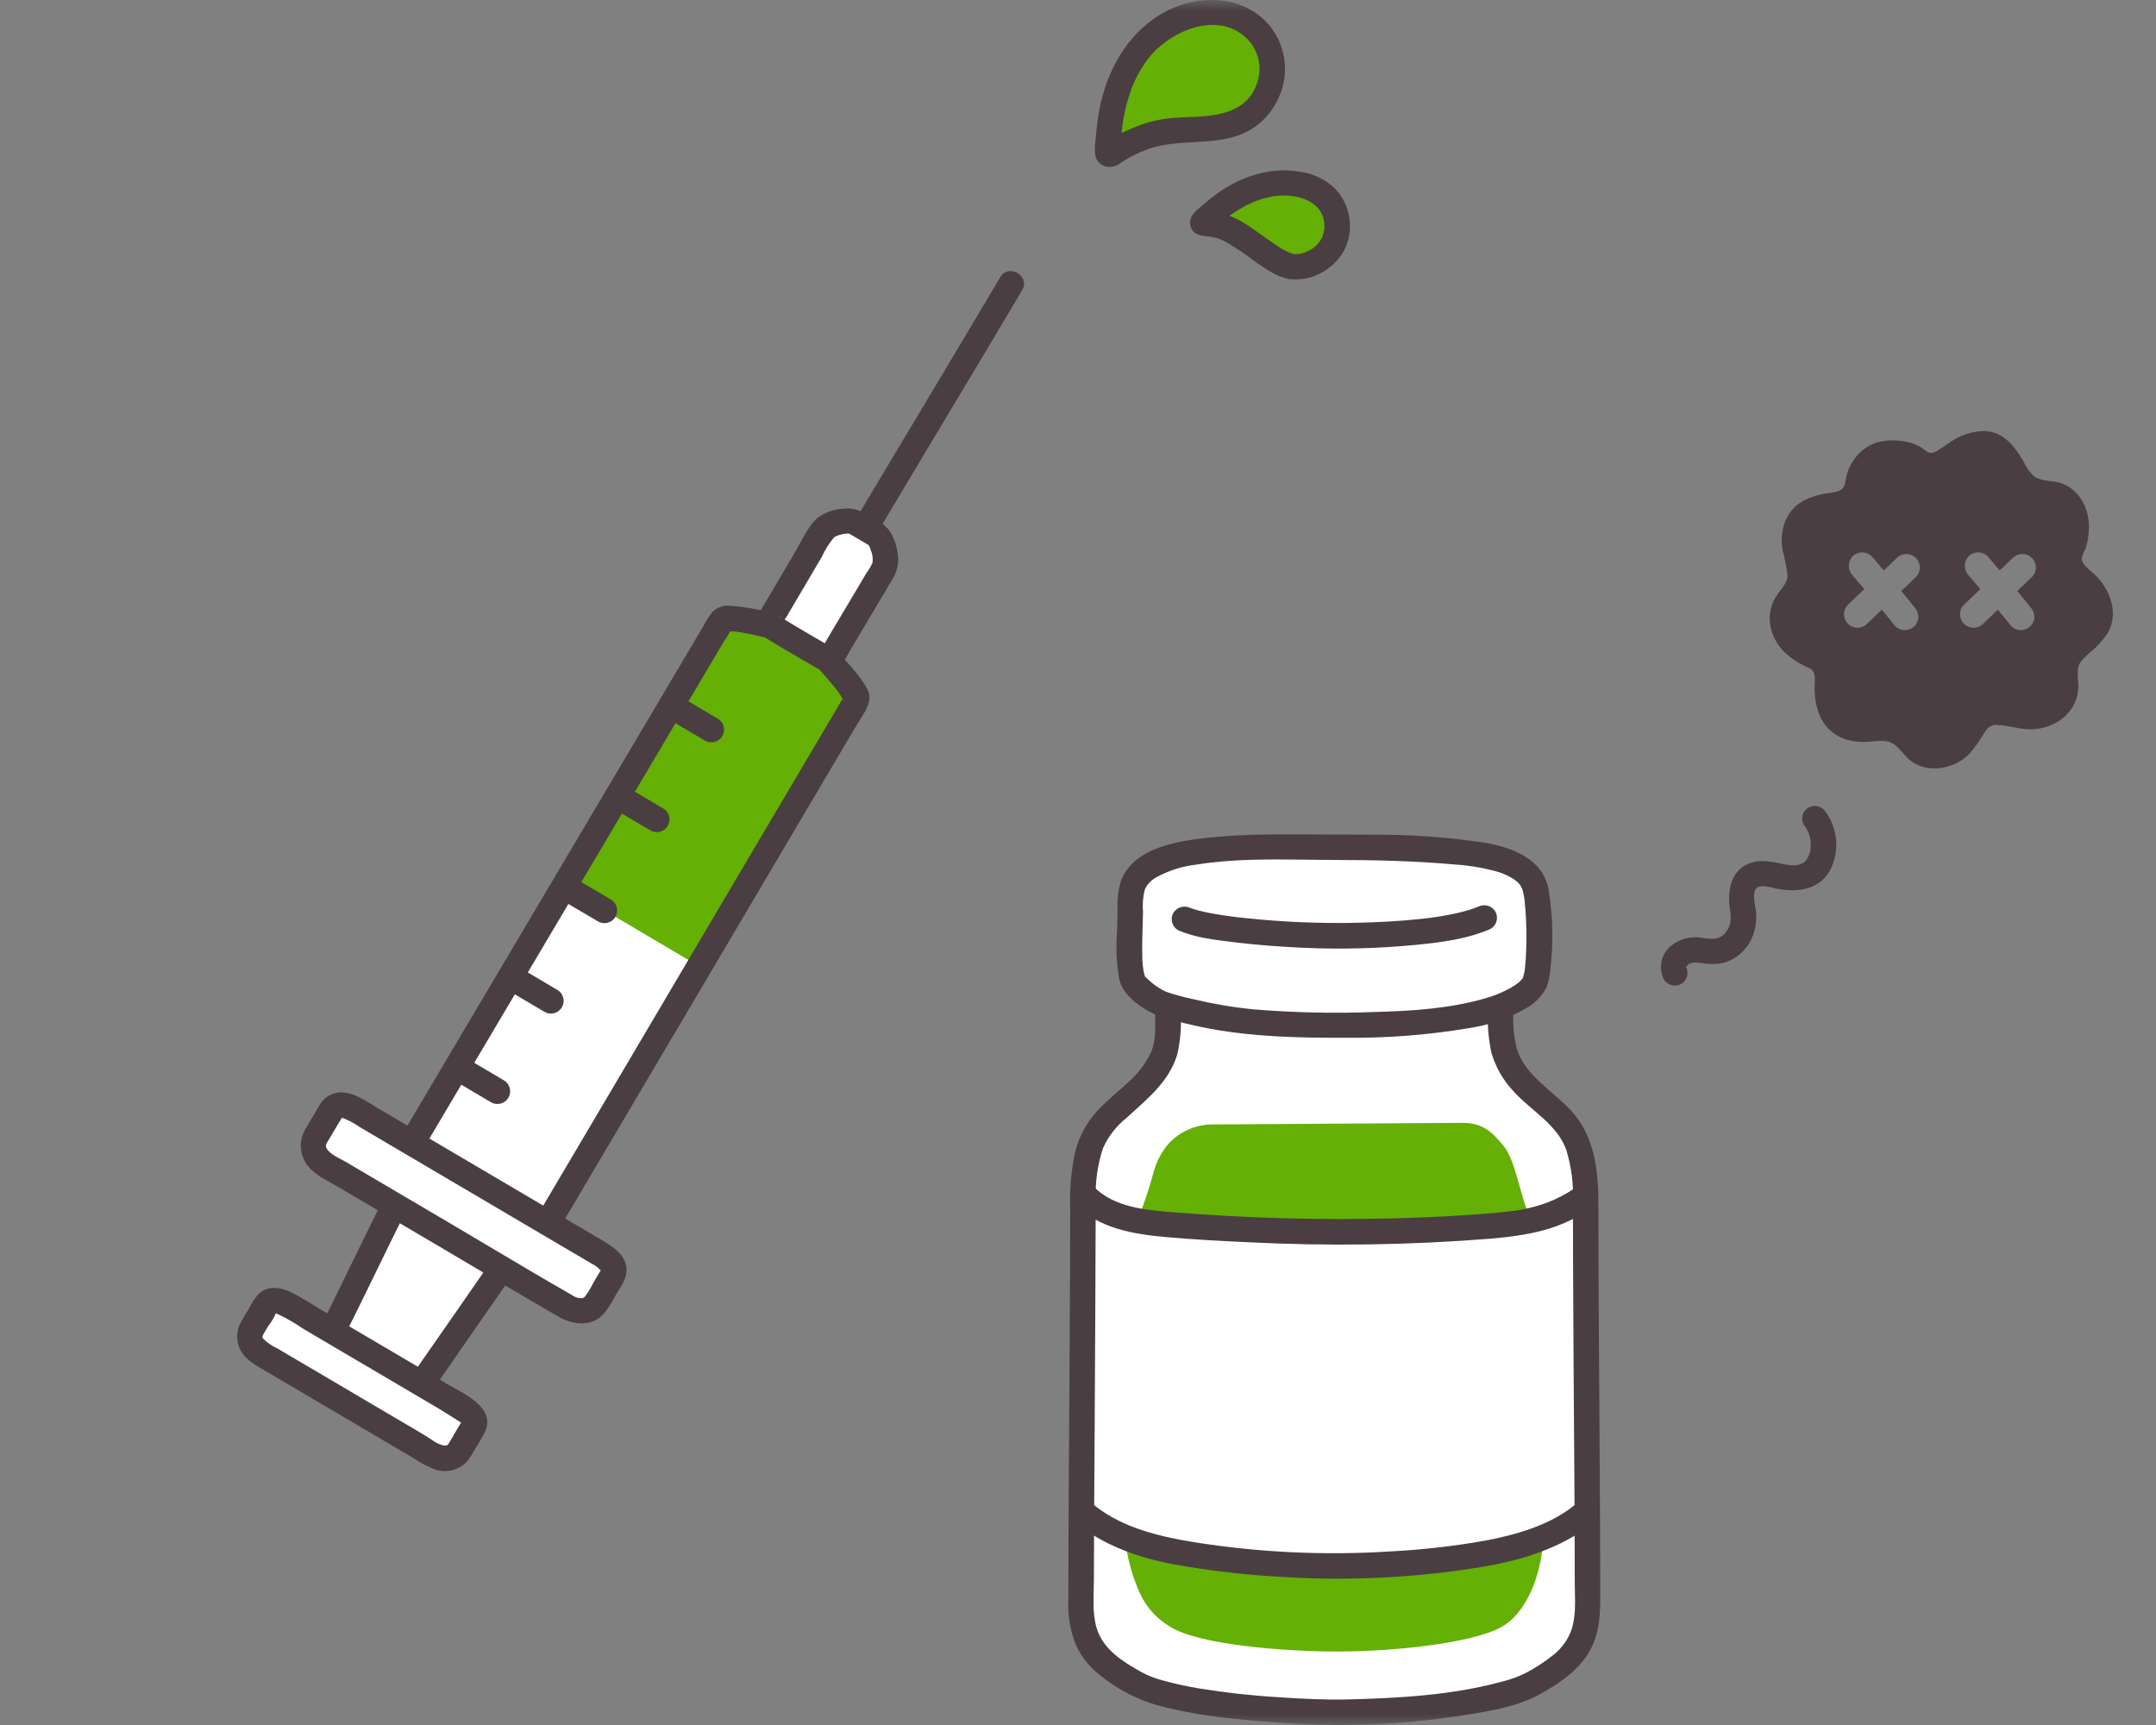 <svg width="100" height="80" viewBox="0 0 100 80" fill="none" xmlns="http://www.w3.org/2000/svg">
<rect x="0" y="0" width="100" height="80" fill="#808080" stroke="none"/>
<mask id="mask0_1592_28675" style="mask-type:alpha" maskUnits="userSpaceOnUse" x="0" y="0" width="100" height="80">
<rect width="100" height="80" fill="#D9D9D9"/>
</mask>
<g mask="url(#mask0_1592_28675)">
<path d="M53.923 78.543C53.456 78.429 53.006 78.255 52.585 78.025C51.364 77.294 50.145 76.575 50.145 74.547C50.145 68.001 50.23 62.318 50.23 55.586C50.195 54.664 50.346 53.744 50.673 52.882C51.176 51.702 52.596 50.949 53.379 49.934C54.162 48.918 54.173 48.368 54.173 47.055L54.165 46.635C56.779 47.393 58.915 47.54 61.545 47.54C63.054 47.57 64.563 47.516 66.066 47.378C67.169 47.245 68.484 47.111 69.603 46.684C69.603 46.793 69.605 46.861 69.605 46.861C69.605 48.175 69.616 48.918 70.399 49.932C71.181 50.947 72.601 51.701 73.105 52.881C73.432 53.743 73.583 54.663 73.548 55.585C73.548 62.317 73.633 68 73.633 74.546C73.633 76.575 72.414 77.293 71.193 78.024C69.526 79.022 64.669 79.383 62.012 79.413C59.866 79.39 56.162 79.152 53.923 78.543Z" fill="white"/>
<path d="M61.861 39.293C60.329 39.293 58.598 39.223 57.07 39.347C55.789 39.452 53.531 39.586 52.699 40.759C52.429 41.139 52.428 41.636 52.428 42.102C52.428 43.057 52.243 45.192 52.654 45.665C53.022 46.05 53.463 46.359 53.951 46.574C56.663 47.385 58.843 47.54 61.543 47.54C63.052 47.57 64.561 47.516 66.064 47.378C67.572 47.196 69.474 47.013 70.73 46.083C70.919 45.955 71.075 45.782 71.182 45.581C71.469 44.98 71.46 41.642 71.127 40.94C70.511 39.64 67.994 39.553 66.778 39.444C65.144 39.297 63.501 39.293 61.861 39.293Z" fill="white"/>
<path d="M51.412 70.928C51.046 70.739 50.7 70.515 50.378 70.258L50.156 70.079C50.18 65.29 50.23 60.746 50.23 55.586C50.23 55.512 50.23 55.438 50.231 55.365C51.149 56.404 52.636 56.634 53.94 56.769C54.438 56.82 58.439 57.13 62.187 57.13C65.818 57.13 69.602 56.874 70.634 56.685C71.691 56.52 72.691 56.1 73.546 55.46C73.546 55.502 73.546 55.544 73.546 55.586C73.546 60.745 73.595 65.29 73.62 70.079L73.398 70.258C72.469 71.011 71.216 71.458 70.145 71.765C68.324 72.287 64.562 72.621 61.889 72.629C59.213 72.621 55.426 72.248 53.629 71.765C52.862 71.567 52.119 71.286 51.412 70.928Z" fill="white"/>
<path d="M29.552 35.385C31.024 32.901 32.364 30.638 33.368 28.942C33.433 28.831 33.517 28.698 33.646 28.688C34.366 28.631 35.989 29.075 37.362 29.445C38.325 30.541 39.215 31.449 39.727 32.274C39.793 32.381 39.702 32.523 39.637 32.632C36.062 38.675 28.235 51.942 25.408 56.721C26.339 57.268 27.229 57.792 27.815 58.137C28.416 58.491 28.593 58.844 28.389 59.187L27.672 60.397C27.48 60.722 26.97 61.006 26.264 60.59L23.265 58.825L23.167 58.968C22.708 59.633 20.02 63.5 19.705 63.955L19.556 64.172L21.426 65.273C21.96 65.588 22.115 65.9 21.936 66.205L21.3 67.279C21.13 67.568 20.677 67.82 20.05 67.451L16.142 65.15L16.093 65.122L12.137 62.793C11.511 62.424 11.513 61.906 11.684 61.618L12.319 60.544C12.499 60.239 12.849 60.224 13.384 60.539L15.425 61.74L15.54 61.511C15.788 61.015 17.875 56.744 18.236 56.022C18.236 56.022 18.259 55.977 18.298 55.899L15.15 54.046C14.444 53.631 14.448 53.048 14.64 52.722L15.355 51.512C15.558 51.169 15.953 51.153 16.555 51.507L19.12 53.017L19.243 52.779C21.09 49.656 24.812 43.38 28.195 37.673C28.656 36.897 29.11 36.131 29.552 35.385Z" fill="white"/>
<path d="M38.289 24.474C38.208 24.542 38.14 24.624 38.086 24.715C37.611 25.518 36.394 27.588 35.919 28.392C35.856 28.499 35.778 28.645 35.714 28.753C35.63 28.894 35.672 28.996 35.827 29.087C36.07 29.23 36.647 29.58 36.865 29.709L37.184 29.896C37.402 30.025 37.989 30.36 38.231 30.503C38.386 30.593 38.495 30.581 38.578 30.441C39.29 29.237 40.194 27.725 40.97 26.413C41.075 26.227 41.106 26.009 41.057 25.801C41.022 25.605 40.914 24.964 40.591 24.774L39.654 24.222C39.385 24.064 38.784 24.242 38.591 24.305C38.48 24.341 38.378 24.399 38.289 24.474Z" fill="white"/>
<path d="M52.604 73.226C52.385 72.597 52.241 71.943 52.174 71.28C52.649 71.472 53.135 71.634 53.63 71.765C55.428 72.248 59.215 72.621 61.891 72.629C64.564 72.621 68.326 72.286 70.147 71.765C70.633 71.628 71.113 71.467 71.583 71.281C71.514 73.059 70.787 74.808 69.658 75.445C68.258 76.233 64.502 76.593 62.068 76.593C59.634 76.593 55.638 76.295 54.275 75.445C53.313 74.845 52.94 74.175 52.604 73.226Z" fill="#65B005"/>
<path d="M53.499 54.391C53.629 53.874 53.882 53.397 54.238 52.999C54.51 52.718 54.839 52.496 55.203 52.35C55.567 52.203 55.958 52.134 56.35 52.148L67.805 52.074C68.7 52.074 69.136 52.395 69.763 53.172C70.341 53.888 70.575 55.86 71.026 56.511L71.05 56.599C70.913 56.632 70.775 56.66 70.637 56.686C69.603 56.875 65.82 57.13 62.189 57.13C58.442 57.13 54.44 56.821 53.943 56.769C53.561 56.73 53.163 56.682 52.768 56.608L52.792 56.51C53.067 55.817 53.303 55.11 53.499 54.391Z" fill="#65B005"/>
<path d="M37.388 29.475L37.364 29.445C35.99 29.075 34.368 28.631 33.647 28.688C33.519 28.698 33.435 28.831 33.369 28.942C31.625 31.89 28.862 36.553 26.16 41.11C28.315 42.382 30.35 43.585 32.438 44.82C35.134 40.255 37.893 35.582 39.638 32.632C39.702 32.523 39.794 32.382 39.727 32.274C39.22 31.457 38.341 30.558 37.388 29.475Z" fill="#65B005"/>
<path d="M58.265 1.383C57.88 0.998 57.383 0.742 56.846 0.651C55.899 0.476 54.92 0.667 54.109 1.184C53.263 1.7 52.592 2.456 52.18 3.355C51.602 4.577 51.45 5.569 51.371 7.055C51.37 7.075 51.375 7.095 51.385 7.112C51.395 7.129 51.41 7.144 51.427 7.153C51.445 7.162 51.465 7.166 51.485 7.164C51.505 7.163 51.524 7.155 51.54 7.143C51.987 6.828 52.475 6.574 52.989 6.388C53.619 6.15 54.286 6.026 54.959 6.023C55.841 6.063 56.721 5.914 57.541 5.586C58.43 5.193 58.971 4.197 59.026 3.227C59.032 2.884 58.967 2.544 58.836 2.227C58.705 1.91 58.511 1.623 58.265 1.383Z" fill="#65B005"/>
<path d="M62.022 10.509C62.022 10.429 62.022 10.347 62.017 10.262C61.983 9.941 61.866 9.635 61.678 9.372C61.49 9.11 61.236 8.9 60.943 8.765C60.479 8.573 59.982 8.476 59.48 8.481C58.978 8.486 58.482 8.591 58.023 8.792C57.107 9.167 56.61 9.544 55.804 10.278C55.796 10.286 55.791 10.295 55.788 10.305C55.786 10.315 55.787 10.326 55.791 10.336C55.795 10.345 55.801 10.354 55.81 10.36C55.819 10.366 55.829 10.369 55.84 10.369C57.015 10.375 57.656 11.052 58.637 11.709C58.957 11.923 59.531 12.298 59.911 12.366C60.406 12.456 61.117 12.145 61.477 11.795C61.657 11.634 61.799 11.435 61.893 11.213C61.987 10.99 62.031 10.75 62.022 10.509Z" fill="#65B005"/>
<path d="M83.668 38.26C83.897 38.545 84.01 38.905 83.985 39.27C83.98 39.525 83.884 39.77 83.714 39.961C83.435 40.196 83.058 40.143 82.726 40.077C82.264 39.984 81.778 39.863 81.309 39.985C80.297 40.247 80.102 41.269 80.238 42.165C80.299 42.571 80.312 42.912 80.034 43.252C79.767 43.578 79.422 43.565 79.037 43.509C78.763 43.449 78.478 43.452 78.205 43.52C77.932 43.587 77.678 43.717 77.464 43.899C77.254 44.085 77.112 44.335 77.06 44.61C77.007 44.885 77.047 45.17 77.173 45.42C77.253 45.554 77.383 45.651 77.534 45.691C77.685 45.73 77.846 45.709 77.982 45.632C78.115 45.551 78.211 45.421 78.251 45.271C78.29 45.12 78.27 44.961 78.194 44.825C78.212 44.862 78.301 44.723 78.33 44.705C78.461 44.643 78.607 44.624 78.749 44.651C79.266 44.7 79.709 44.777 80.206 44.564C80.663 44.356 81.03 43.992 81.241 43.537C81.459 43.06 81.517 42.526 81.405 42.014C81.368 41.793 81.291 41.398 81.454 41.211C81.651 40.987 82.123 41.155 82.364 41.204C83.304 41.394 84.322 41.307 84.862 40.4C85.091 39.973 85.196 39.491 85.165 39.007C85.134 38.524 84.969 38.059 84.687 37.664C84.605 37.532 84.476 37.436 84.325 37.397C84.175 37.357 84.015 37.377 83.879 37.452C83.744 37.532 83.647 37.661 83.607 37.812C83.568 37.963 83.589 38.124 83.667 38.259L83.668 38.26Z" fill="#4A3E42"/>
<path d="M97.285 26.77C97.096 26.559 96.56 26.226 96.554 25.905C96.588 25.747 96.646 25.595 96.727 25.455C96.809 25.206 96.86 24.948 96.877 24.686C96.975 23.777 96.556 22.788 95.672 22.431C95.269 22.269 94.733 22.346 94.37 22.112C94.155 21.922 93.983 21.688 93.868 21.426C93.439 20.674 92.887 19.957 91.924 19.99C91.42 20.024 90.933 20.188 90.511 20.466C90.32 20.586 90.141 20.725 89.951 20.844C89.84 20.937 89.702 20.995 89.557 21.009C89.375 20.99 89.186 20.783 89.023 20.698C88.81 20.588 88.581 20.513 88.344 20.476C87.906 20.39 87.454 20.408 87.025 20.528C86.601 20.676 86.236 20.955 85.983 21.326C85.86 21.504 85.762 21.698 85.692 21.903C85.617 22.11 85.613 22.339 85.534 22.542C85.423 22.828 84.98 22.835 84.712 22.886C84.329 22.94 83.958 23.059 83.616 23.239C82.787 23.724 82.525 24.641 82.685 25.538C82.783 25.9 82.857 26.268 82.907 26.64C82.924 27.019 82.636 27.286 82.429 27.584C81.842 28.432 82.041 29.505 82.744 30.222C83.089 30.552 83.495 30.812 83.939 30.989C84.243 31.149 84.172 31.53 84.168 31.834C84.15 32.285 84.226 32.736 84.39 33.157C84.778 34.084 85.618 34.45 86.586 34.404C86.948 34.388 87.424 34.28 87.757 34.463C88.1 34.651 88.317 35.057 88.634 35.292C89.437 35.886 90.597 35.667 91.295 35.01C91.569 34.711 91.807 34.383 92.006 34.031C92.079 33.91 92.171 33.801 92.277 33.708C92.34 33.667 92.41 33.638 92.484 33.624C92.558 33.61 92.634 33.611 92.707 33.627C93.167 33.653 93.613 33.8 94.075 33.819C94.563 33.842 95.047 33.716 95.462 33.458C95.858 33.216 96.158 32.843 96.309 32.405C96.378 32.174 96.407 31.933 96.396 31.692C96.36 31.44 96.359 31.184 96.392 30.931C96.466 30.651 96.741 30.437 96.954 30.246C97.265 29.997 97.534 29.701 97.753 29.368C98.265 28.489 97.921 27.48 97.285 26.77ZM88.793 28.156C88.903 28.278 88.968 28.434 88.977 28.598C88.977 28.764 88.91 28.923 88.793 29.04C88.675 29.157 88.516 29.222 88.35 29.224C88.268 29.224 88.186 29.207 88.11 29.176C88.034 29.144 87.965 29.098 87.907 29.04C87.702 28.782 87.493 28.529 87.281 28.276L86.62 28.91C86.563 28.972 86.494 29.022 86.416 29.057C86.339 29.092 86.256 29.111 86.171 29.113C86.087 29.114 86.002 29.099 85.924 29.068C85.845 29.036 85.774 28.989 85.714 28.929C85.654 28.87 85.607 28.798 85.575 28.72C85.544 28.642 85.528 28.558 85.53 28.473C85.532 28.389 85.551 28.305 85.586 28.228C85.621 28.151 85.671 28.082 85.734 28.025L86.469 27.32C86.289 27.109 86.108 26.897 85.928 26.684C85.814 26.565 85.751 26.406 85.751 26.242C85.751 26.077 85.814 25.919 85.928 25.8C86.046 25.683 86.205 25.618 86.371 25.618C86.537 25.618 86.696 25.683 86.814 25.8C86.999 26.019 87.185 26.238 87.372 26.455L87.995 25.858C88.114 25.749 88.271 25.69 88.433 25.693C88.594 25.697 88.748 25.762 88.862 25.877C88.977 25.991 89.043 26.144 89.046 26.305C89.05 26.467 88.991 26.623 88.881 26.742L88.183 27.411C88.39 27.657 88.594 27.904 88.793 28.155V28.156ZM94.175 28.156C94.284 28.278 94.349 28.434 94.358 28.598C94.358 28.764 94.292 28.923 94.175 29.04C94.056 29.157 93.897 29.222 93.731 29.224C93.649 29.224 93.567 29.207 93.491 29.176C93.415 29.144 93.346 29.098 93.288 29.04C93.083 28.782 92.874 28.529 92.662 28.276L92.001 28.91C91.944 28.972 91.875 29.022 91.798 29.057C91.721 29.092 91.637 29.111 91.552 29.113C91.468 29.114 91.384 29.099 91.305 29.068C91.226 29.036 91.155 28.989 91.095 28.929C91.035 28.87 90.988 28.798 90.957 28.72C90.925 28.642 90.91 28.558 90.912 28.473C90.913 28.389 90.932 28.305 90.967 28.228C91.002 28.151 91.052 28.082 91.115 28.025L91.851 27.32C91.67 27.109 91.49 26.897 91.309 26.684C91.195 26.565 91.132 26.406 91.132 26.242C91.132 26.077 91.195 25.919 91.309 25.8C91.427 25.683 91.586 25.618 91.752 25.618C91.918 25.618 92.078 25.683 92.195 25.8C92.381 26.019 92.566 26.238 92.753 26.455L93.376 25.858C93.495 25.749 93.652 25.69 93.814 25.693C93.975 25.697 94.129 25.762 94.244 25.877C94.358 25.991 94.424 26.144 94.427 26.305C94.431 26.467 94.372 26.623 94.263 26.742L93.565 27.411C93.771 27.657 93.975 27.904 94.175 28.155V28.156Z" fill="#4A3E42"/>
<path d="M54.635 43.138C55.45 43.492 56.363 43.59 57.238 43.697C58.29 43.826 59.349 43.905 60.407 43.953C62.16 44.035 63.915 43.99 65.661 43.821C66.839 43.706 68.05 43.555 69.143 43.075C69.277 42.995 69.375 42.866 69.415 42.715C69.454 42.564 69.433 42.404 69.355 42.268C69.273 42.136 69.143 42.041 68.993 42.001C68.842 41.962 68.682 41.982 68.546 42.057C68.636 42.017 68.518 42.069 68.497 42.077C68.448 42.095 68.4 42.113 68.351 42.13C68.258 42.163 68.165 42.192 68.071 42.22C67.83 42.291 67.585 42.349 67.34 42.4C66.867 42.496 66.39 42.565 65.911 42.616C64.901 42.725 63.884 42.775 62.868 42.797C61.185 42.831 59.503 42.76 57.83 42.584C57.294 42.529 56.806 42.469 56.278 42.374C56.058 42.335 55.838 42.291 55.622 42.235C55.539 42.213 55.456 42.191 55.375 42.165C55.333 42.151 55.068 42.048 55.233 42.12C55.097 42.046 54.937 42.026 54.787 42.066C54.637 42.105 54.508 42.2 54.425 42.331C54.347 42.467 54.325 42.627 54.365 42.778C54.405 42.929 54.502 43.058 54.637 43.138H54.635Z" fill="#4A3E42"/>
<path d="M61.861 38.704C59.935 38.702 58.017 38.641 56.098 38.843C54.658 38.994 52.576 39.298 51.99 40.861C51.861 41.3 51.809 41.757 51.837 42.213C51.833 42.551 51.818 42.889 51.808 43.227C51.754 43.954 51.789 44.686 51.913 45.406C52.069 46.1 52.685 46.547 53.267 46.895C53.688 47.115 54.139 47.275 54.604 47.368C55.116 47.502 55.632 47.617 56.152 47.714C58.203 48.091 60.276 48.133 62.356 48.128C64.304 48.152 66.251 48 68.172 47.675C69.086 47.536 69.966 47.229 70.766 46.768C71.181 46.546 71.519 46.202 71.733 45.784C71.82 45.551 71.875 45.307 71.894 45.059C72.059 43.791 72.035 42.505 71.823 41.243C71.574 39.841 70.143 39.304 68.889 39.086C67.119 38.819 65.331 38.693 63.541 38.71C62.981 38.703 62.421 38.703 61.86 38.703C61.1 38.703 61.098 39.882 61.86 39.882C63.736 39.882 65.6 39.927 67.469 40.09C68.079 40.13 68.684 40.226 69.275 40.377C69.549 40.444 69.813 40.546 70.06 40.681C70.159 40.735 70.252 40.798 70.338 40.869C70.419 40.935 70.489 41.013 70.543 41.102C70.574 41.154 70.642 41.338 70.581 41.151C70.592 41.184 70.606 41.217 70.615 41.252C70.638 41.345 70.661 41.437 70.678 41.531C70.689 41.591 70.699 41.652 70.707 41.712C70.693 41.611 70.712 41.752 70.716 41.784C70.732 41.932 70.745 42.081 70.756 42.23C70.799 42.847 70.809 43.466 70.786 44.084C70.776 44.357 70.759 44.629 70.731 44.901C70.727 44.945 70.71 45.061 70.726 44.952C70.72 44.998 70.713 45.044 70.704 45.09C70.679 45.174 70.658 45.26 70.643 45.346C70.643 45.362 70.608 45.433 70.652 45.328C70.704 45.207 70.637 45.352 70.626 45.367C70.573 45.436 70.514 45.499 70.448 45.556C70.3 45.674 70.141 45.777 69.973 45.865C69.631 46.048 69.27 46.193 68.896 46.297C67.271 46.772 65.493 46.888 63.808 46.931C61.912 47.006 60.014 46.966 58.123 46.809C57.196 46.717 56.276 46.561 55.369 46.343C54.935 46.254 54.506 46.138 54.086 45.997C53.798 45.861 53.533 45.683 53.299 45.468C53.248 45.423 53.198 45.376 53.149 45.329C53.122 45.303 53.096 45.275 53.072 45.246C53.078 45.253 53.129 45.344 53.111 45.289C53.075 45.179 53.113 45.313 53.1 45.268C53.083 45.209 53.066 45.151 53.051 45.091C53.004 44.829 52.981 44.563 52.981 44.297C52.964 43.631 53.004 42.966 53.016 42.3C52.983 41.946 53.012 41.588 53.102 41.244C53.217 41.004 53.406 40.808 53.641 40.682C54.219 40.367 54.854 40.167 55.509 40.095C57.129 39.836 58.792 39.849 60.426 39.868C60.904 39.874 61.382 39.88 61.859 39.88C62.621 39.884 62.623 38.705 61.861 38.704Z" fill="#4A3E42"/>
<path d="M53.581 47.054C53.581 47.658 53.615 48.233 53.397 48.781C53.147 49.315 52.788 49.791 52.343 50.178C51.854 50.638 51.317 51.051 50.866 51.551C50.364 52.105 50.014 52.779 49.848 53.508C49.678 54.352 49.608 55.213 49.638 56.073C49.638 56.987 49.636 57.901 49.632 58.814C49.626 60.529 49.616 62.243 49.604 63.958C49.581 67.368 49.554 70.779 49.553 74.19C49.517 74.919 49.641 75.647 49.917 76.323C50.17 76.855 50.544 77.32 51.01 77.68C51.801 78.328 52.716 78.809 53.7 79.093C54.884 79.398 56.091 79.606 57.309 79.716C58.55 79.854 59.799 79.938 61.048 79.981C63.496 80.055 65.946 79.884 68.361 79.472C69.388 79.3 70.483 79.09 71.405 78.582C72.376 78.048 73.386 77.363 73.859 76.323C74.187 75.601 74.223 74.853 74.223 74.072C74.223 73.198 74.221 72.325 74.217 71.451C74.211 69.738 74.201 68.024 74.189 66.311C74.164 62.858 74.139 59.405 74.138 55.952C74.138 54.339 74 52.721 72.851 51.486C72.009 50.582 70.745 49.89 70.355 48.649C70.211 48.064 70.157 47.461 70.195 46.861C70.195 46.102 69.013 46.1 69.013 46.861C68.983 47.516 69.037 48.173 69.173 48.815C69.358 49.458 69.689 50.05 70.141 50.545C70.952 51.479 72.233 52.124 72.653 53.346C72.884 54.111 72.987 54.909 72.957 55.708C72.958 56.586 72.959 57.465 72.961 58.344C72.966 60.028 72.975 61.712 72.987 63.395C73.01 66.718 73.037 70.042 73.041 73.365C73.041 74.095 73.121 74.866 72.893 75.571C72.73 76.039 72.434 76.45 72.043 76.755C71.659 77.063 71.246 77.334 70.81 77.564C70.44 77.756 70.047 77.9 69.641 77.995C67.363 78.614 64.918 78.753 62.567 78.813C61.475 78.841 60.38 78.785 59.291 78.711C58.063 78.638 56.839 78.502 55.624 78.304C55.082 78.216 54.545 78.099 54.016 77.955C53.635 77.865 53.268 77.724 52.924 77.538C52.061 77.05 51.154 76.489 50.861 75.491C50.651 74.774 50.737 73.985 50.738 73.247C50.74 72.4 50.742 71.553 50.746 70.706C50.753 69.054 50.763 67.402 50.776 65.75C50.799 62.362 50.809 58.973 50.823 55.585C50.796 54.79 50.911 53.996 51.163 53.241C51.407 52.7 51.776 52.224 52.24 51.853C53.176 50.997 54.235 50.168 54.605 48.895C54.744 48.291 54.798 47.671 54.764 47.052C54.764 46.293 53.582 46.292 53.582 47.052L53.581 47.054Z" fill="#4A3E42"/>
<path d="M49.961 70.675C51.223 71.678 52.793 72.23 54.364 72.534C55.943 72.823 57.538 73.016 59.141 73.111C62.385 73.342 65.644 73.187 68.851 72.649C70.606 72.349 72.411 71.793 73.82 70.675C73.93 70.564 73.992 70.414 73.992 70.258C73.992 70.102 73.93 69.952 73.82 69.841C73.708 69.734 73.558 69.674 73.402 69.674C73.247 69.674 73.097 69.734 72.984 69.841C71.846 70.745 70.304 71.182 68.896 71.448C67.418 71.71 65.924 71.879 64.424 71.953C61.389 72.144 58.342 71.996 55.34 71.514C53.768 71.257 52.069 70.851 50.798 69.841C50.685 69.735 50.536 69.675 50.38 69.675C50.225 69.675 50.076 69.735 49.962 69.841C49.853 69.952 49.791 70.102 49.791 70.258C49.791 70.414 49.853 70.564 49.962 70.675H49.961Z" fill="#4A3E42"/>
<path d="M49.88 55.856C50.975 56.979 52.588 57.239 54.083 57.372C55.329 57.483 56.579 57.55 57.827 57.608C61.587 57.8 65.355 57.747 69.108 57.448C70.772 57.308 72.445 57.036 73.81 55.995C73.942 55.913 74.037 55.783 74.076 55.634C74.116 55.484 74.096 55.325 74.022 55.188C73.942 55.054 73.813 54.957 73.662 54.917C73.51 54.877 73.349 54.899 73.214 54.977C72.523 55.491 71.73 55.85 70.888 56.031C70.722 56.07 70.554 56.105 70.386 56.132C70.345 56.139 70.304 56.144 70.263 56.151C70.126 56.172 70.318 56.145 70.207 56.158C69.952 56.189 69.696 56.216 69.44 56.24C67.805 56.391 66.16 56.464 64.519 56.508C61.174 56.588 57.828 56.494 54.493 56.226C53.189 56.125 51.676 56.009 50.715 55.022C50.183 54.477 49.348 55.311 49.879 55.856H49.88Z" fill="#4A3E42"/>
<path d="M40.636 24.803C42.308 21.978 44.008 19.17 45.689 16.35C46.265 15.384 46.839 14.418 47.413 13.451C47.8 12.796 46.779 12.202 46.392 12.856C44.466 16.112 42.517 19.354 40.575 22.6C40.254 23.136 39.934 23.672 39.616 24.209C39.228 24.864 40.249 25.458 40.636 24.804L40.636 24.803Z" fill="#4A3E42"/>
<path d="M37.934 30.971C38.162 31.226 38.389 31.482 38.607 31.744C38.706 31.864 38.804 31.984 38.898 32.108C38.939 32.163 39.126 32.496 39.168 32.496C38.959 32.499 39.299 32.113 39.113 32.357C39.086 32.397 39.061 32.438 39.039 32.48L38.92 32.681C38.817 32.855 38.714 33.029 38.611 33.203L37.296 35.429C36.265 37.173 35.235 38.916 34.205 40.66C32.043 44.322 29.881 47.983 27.719 51.644C26.823 53.16 25.928 54.675 25.032 56.191C24.644 56.846 25.666 57.44 26.052 56.786C27.919 53.631 29.784 50.475 31.647 47.317C33.852 43.584 36.056 39.851 38.261 36.118L39.759 33.585C40.038 33.113 40.53 32.539 40.236 31.976C39.884 31.299 39.274 30.701 38.77 30.137C38.262 29.57 37.429 30.406 37.934 30.971V30.971Z" fill="#4A3E42"/>
<path d="M19.754 53.076C21.569 50.008 23.387 46.941 25.206 43.875C27.379 40.21 29.551 36.544 31.724 32.877C32.227 32.028 32.731 31.178 33.234 30.328L33.581 29.742C33.697 29.586 33.796 29.418 33.876 29.241L33.918 29.172C33.689 29.246 33.63 29.28 33.74 29.273C33.812 29.285 33.886 29.287 33.959 29.279C34.099 29.288 34.239 29.305 34.378 29.33C34.783 29.398 35.182 29.491 35.58 29.588C36.319 29.768 36.634 28.631 35.895 28.451C35.226 28.26 34.539 28.14 33.845 28.094C33.697 28.079 33.547 28.098 33.407 28.149C33.267 28.201 33.141 28.282 33.038 28.389C32.888 28.576 32.758 28.778 32.65 28.992C32.218 29.722 31.786 30.451 31.354 31.18C30.306 32.949 29.258 34.718 28.21 36.487C25.98 40.251 23.75 44.015 21.519 47.777C20.59 49.345 19.661 50.913 18.733 52.481C18.345 53.136 19.367 53.73 19.754 53.076Z" fill="#4A3E42"/>
<path d="M58.683 0.966C57.365 -0.344 55.199 -0.221 53.717 0.734C52.309 1.641 51.448 3.118 51.068 4.725C50.98 5.112 50.914 5.504 50.871 5.899C50.847 6.101 50.829 6.303 50.814 6.506C50.768 6.759 50.768 7.018 50.814 7.27C50.851 7.385 50.917 7.489 51.007 7.57C51.096 7.651 51.206 7.707 51.324 7.733C51.447 7.752 51.574 7.744 51.694 7.708C51.814 7.672 51.924 7.61 52.017 7.526C52.398 7.277 52.808 7.074 53.238 6.921C54.845 6.336 56.744 6.913 58.217 5.877C58.579 5.614 58.885 5.281 59.116 4.899C59.348 4.516 59.501 4.092 59.567 3.65C59.639 3.164 59.596 2.669 59.442 2.203C59.288 1.737 59.028 1.314 58.68 0.966C58.161 0.409 57.326 1.244 57.844 1.8C58.12 2.075 58.307 2.425 58.384 2.807C58.46 3.188 58.422 3.583 58.273 3.942C57.996 4.674 57.436 5.061 56.699 5.254C55.797 5.49 54.868 5.377 53.955 5.522C53.499 5.596 53.054 5.723 52.628 5.9C52.379 6.002 52.13 6.108 51.891 6.232C51.794 6.281 51.698 6.335 51.604 6.391C51.528 6.436 51.387 6.572 51.323 6.596H51.637L51.582 6.584L51.842 6.735L51.801 6.697L51.953 6.957C51.947 6.736 51.966 6.515 52.011 6.298C52.027 6.121 52.044 5.944 52.068 5.769C52.123 5.372 52.209 4.979 52.325 4.596C52.532 3.845 52.896 3.146 53.394 2.546C54.432 1.371 56.543 0.505 57.844 1.8C58.386 2.336 59.223 1.503 58.683 0.966Z" fill="#4A3E42"/>
<path d="M62.614 10.509C62.624 9.886 62.399 9.28 61.985 8.813C61.528 8.34 60.921 8.038 60.267 7.96C58.925 7.732 57.56 8.183 56.469 8.965C56.231 9.137 56.002 9.32 55.78 9.512C55.49 9.761 55.104 10.033 55.218 10.473C55.325 10.888 55.68 10.935 56.042 10.966C56.3 10.991 56.552 11.062 56.783 11.178C57.296 11.471 57.787 11.8 58.254 12.161C58.703 12.467 59.212 12.828 59.755 12.935C60.091 12.982 60.434 12.958 60.761 12.867C61.089 12.776 61.394 12.62 61.658 12.407C61.955 12.187 62.196 11.9 62.362 11.571C62.528 11.241 62.614 10.877 62.614 10.508C62.632 9.749 61.45 9.75 61.431 10.508C61.427 10.76 61.347 11.005 61.201 11.211C61.056 11.417 60.851 11.574 60.615 11.663C60.425 11.761 60.212 11.802 59.999 11.782C59.724 11.698 59.465 11.567 59.236 11.394C58.719 11.068 58.243 10.677 57.724 10.354C57.16 9.994 56.509 9.795 55.84 9.779L56.139 9.859L56.1 9.843L56.371 10.195L56.357 10.159L56.297 10.613C56.383 10.525 56.476 10.446 56.578 10.377C56.685 10.284 56.793 10.192 56.905 10.104C57.092 9.957 57.288 9.824 57.493 9.704C57.995 9.391 58.555 9.182 59.14 9.09C60.152 8.964 61.429 9.308 61.43 10.508C61.433 11.268 62.615 11.27 62.614 10.509Z" fill="#4A3E42"/>
<path d="M16.052 61.808C16.808 60.295 17.541 58.77 18.288 57.251C18.441 56.94 18.593 56.629 18.748 56.319C18.823 56.184 18.843 56.024 18.803 55.874C18.764 55.723 18.668 55.594 18.536 55.513C18.4 55.435 18.239 55.414 18.088 55.454C17.937 55.493 17.807 55.59 17.727 55.724C16.95 57.277 16.197 58.841 15.432 60.399C15.298 60.669 15.166 60.943 15.031 61.213C14.955 61.349 14.935 61.509 14.975 61.659C15.014 61.809 15.11 61.938 15.243 62.02C15.378 62.097 15.539 62.118 15.69 62.079C15.842 62.039 15.971 61.942 16.052 61.808Z" fill="#4A3E42"/>
<path d="M20.215 64.254C21.17 62.87 22.129 61.488 23.092 60.109C23.287 59.828 23.481 59.547 23.676 59.266C23.754 59.131 23.775 58.97 23.735 58.819C23.696 58.669 23.598 58.539 23.464 58.459C23.328 58.383 23.168 58.363 23.017 58.403C22.866 58.442 22.737 58.538 22.656 58.671C21.675 60.091 20.691 61.508 19.703 62.923C19.534 63.169 19.364 63.414 19.194 63.658C19.116 63.794 19.095 63.954 19.135 64.105C19.174 64.256 19.272 64.385 19.406 64.465C19.542 64.541 19.702 64.561 19.853 64.522C20.004 64.482 20.134 64.386 20.215 64.254Z" fill="#4A3E42"/>
<path d="M21.06 56.841L16.01 53.868C15.726 53.701 15.265 53.528 15.127 53.21C15.159 53.284 15.092 53.086 15.123 53.198C15.117 53.159 15.117 53.119 15.123 53.08C15.102 53.203 15.139 53.033 15.146 53.02C15.081 53.143 15.178 52.976 15.182 52.969C15.361 52.678 15.53 52.381 15.703 52.087C15.765 52 15.819 51.907 15.867 51.811C15.857 51.837 15.921 51.809 15.868 51.813C15.733 51.824 15.911 51.856 15.944 51.866C16.208 51.974 16.46 52.111 16.694 52.274L18.202 53.163L24.255 56.727L27.367 58.559C27.482 58.62 27.594 58.689 27.701 58.764C27.756 58.806 27.802 58.871 27.858 58.908C27.787 58.861 27.959 59.013 27.881 58.94C27.869 58.928 27.887 58.864 27.889 58.858C27.829 59.016 27.974 58.756 27.825 58.981C27.708 59.157 27.608 59.347 27.5 59.529C27.392 59.755 27.258 59.968 27.103 60.165C27.133 60.143 27.029 60.203 27.01 60.206C26.846 60.217 26.683 60.17 26.549 60.073C24.706 59.021 22.89 57.919 21.06 56.842C20.404 56.455 19.808 57.474 20.464 57.86C22.279 58.929 24.084 60.014 25.909 61.066C26.58 61.453 27.465 61.551 28.024 60.91C28.233 60.635 28.417 60.343 28.573 60.036C28.772 59.701 29.039 59.361 29.059 58.957C29.098 58.176 28.326 57.754 27.747 57.413L26.067 56.424L19.332 52.458L17.534 51.4C16.956 51.06 16.293 50.543 15.583 50.685C15.413 50.724 15.254 50.8 15.117 50.908C14.98 51.015 14.869 51.151 14.79 51.307C14.588 51.641 14.393 51.979 14.194 52.314C14.01 52.598 13.926 52.936 13.958 53.273C13.989 53.61 14.133 53.927 14.367 54.172C14.732 54.568 15.302 54.821 15.764 55.092L17.43 56.074L20.463 57.859C21.12 58.246 21.716 57.227 21.06 56.841Z" fill="#4A3E42"/>
<path d="M16.441 64.641L12.859 62.533C12.612 62.424 12.389 62.269 12.202 62.076C12.165 62.023 12.182 62.061 12.177 61.989C12.177 61.982 12.167 61.891 12.177 61.951C12.188 62.018 12.212 61.876 12.18 61.94C12.158 61.982 12.251 61.82 12.262 61.8L12.445 61.492C12.592 61.308 12.712 61.105 12.802 60.888C12.833 60.728 12.833 60.9 12.799 60.87C12.784 60.879 12.768 60.887 12.751 60.894C12.749 60.899 12.704 60.903 12.702 60.891C12.702 60.894 12.847 60.928 12.86 60.933C13.281 61.129 13.685 61.361 14.066 61.626L19.048 64.559L20.281 65.285C20.661 65.508 21.028 65.755 21.399 65.985C21.423 65.999 21.462 66.075 21.42 65.996C21.388 65.937 21.49 65.814 21.371 66.002C21.237 66.21 21.117 66.43 20.991 66.643C20.942 66.727 20.886 66.811 20.841 66.897C20.836 66.906 20.764 67.025 20.803 66.97C20.835 66.925 20.777 66.999 20.774 67.002C20.809 66.966 20.738 67.03 20.724 67.034C20.667 67.048 20.608 67.047 20.552 67.031C20.245 66.963 19.914 66.687 19.645 66.529L18.537 65.876L16.441 64.642C15.784 64.255 15.189 65.274 15.844 65.66L18.014 66.938L19.142 67.601C19.481 67.837 19.849 68.028 20.238 68.167C20.486 68.24 20.749 68.243 20.998 68.177C21.247 68.11 21.473 67.976 21.652 67.79C21.79 67.618 21.91 67.433 22.012 67.237C22.167 66.976 22.343 66.718 22.477 66.445C23.043 65.288 21.531 64.65 20.75 64.19L14.934 60.767C14.459 60.487 13.989 60.166 13.491 59.927C12.993 59.689 12.404 59.606 11.977 60.025C11.8 60.236 11.65 60.468 11.531 60.716C11.408 60.923 11.273 61.128 11.161 61.342C11.052 61.546 10.997 61.774 11 62.005C11.004 62.236 11.066 62.463 11.18 62.664C11.432 63.095 11.874 63.322 12.289 63.566L13.493 64.275L15.843 65.659C16.501 66.046 17.096 65.027 16.441 64.641Z" fill="#4A3E42"/>
<path d="M23.492 45.886C24.08 46.232 24.666 46.58 25.254 46.926C25.321 46.965 25.395 46.991 25.472 47.001C25.549 47.012 25.627 47.007 25.702 46.987C25.777 46.968 25.848 46.934 25.909 46.887C25.971 46.84 26.023 46.782 26.062 46.715C26.101 46.648 26.127 46.574 26.138 46.497C26.148 46.42 26.143 46.342 26.124 46.267C26.104 46.193 26.07 46.122 26.023 46.06C25.976 45.999 25.917 45.947 25.85 45.908C25.262 45.562 24.676 45.213 24.089 44.867C24.022 44.828 23.948 44.803 23.871 44.792C23.794 44.782 23.716 44.786 23.64 44.806C23.565 44.825 23.495 44.86 23.433 44.907C23.371 44.953 23.319 45.012 23.28 45.079C23.241 45.146 23.215 45.219 23.205 45.296C23.194 45.373 23.199 45.451 23.218 45.526C23.238 45.601 23.273 45.671 23.32 45.733C23.366 45.795 23.425 45.846 23.492 45.886Z" fill="#4A3E42"/>
<path d="M25.974 41.693C26.562 42.039 27.148 42.387 27.735 42.733C27.871 42.812 28.032 42.834 28.184 42.795C28.335 42.755 28.465 42.657 28.544 42.522C28.623 42.387 28.645 42.226 28.606 42.075C28.566 41.923 28.468 41.794 28.332 41.715C27.745 41.369 27.159 41.02 26.571 40.675C26.504 40.635 26.429 40.609 26.352 40.598C26.275 40.587 26.196 40.591 26.121 40.611C26.045 40.63 25.974 40.664 25.912 40.711C25.85 40.758 25.798 40.817 25.759 40.884C25.719 40.951 25.694 41.025 25.683 41.102C25.673 41.179 25.678 41.258 25.698 41.333C25.718 41.408 25.752 41.479 25.8 41.54C25.847 41.602 25.907 41.654 25.974 41.693Z" fill="#4A3E42"/>
<path d="M30.934 33.306C31.521 33.653 32.107 34.001 32.695 34.347C32.762 34.386 32.836 34.412 32.913 34.422C32.99 34.433 33.068 34.428 33.143 34.409C33.218 34.389 33.289 34.355 33.351 34.308C33.413 34.261 33.465 34.203 33.504 34.136C33.543 34.069 33.568 33.995 33.579 33.918C33.59 33.842 33.585 33.764 33.565 33.689C33.545 33.614 33.511 33.543 33.464 33.482C33.417 33.42 33.359 33.368 33.292 33.329C32.704 32.983 32.118 32.634 31.53 32.288C31.395 32.211 31.234 32.19 31.084 32.23C30.933 32.27 30.804 32.368 30.725 32.502C30.647 32.636 30.624 32.796 30.663 32.947C30.702 33.098 30.8 33.227 30.934 33.306Z" fill="#4A3E42"/>
<path d="M21.012 50.078C21.599 50.425 22.186 50.771 22.773 51.119C22.908 51.198 23.07 51.22 23.221 51.18C23.373 51.141 23.503 51.043 23.582 50.907C23.661 50.773 23.683 50.612 23.643 50.46C23.604 50.309 23.505 50.18 23.37 50.101C22.782 49.755 22.196 49.406 21.608 49.06C21.473 48.981 21.311 48.959 21.16 48.999C21.008 49.038 20.879 49.137 20.799 49.272C20.72 49.407 20.698 49.568 20.738 49.719C20.778 49.87 20.876 49.999 21.012 50.078Z" fill="#4A3E42"/>
<path d="M28.453 37.5C29.024 37.836 29.595 38.173 30.166 38.511C30.301 38.59 30.462 38.612 30.614 38.573C30.765 38.533 30.895 38.435 30.974 38.3C31.053 38.165 31.076 38.004 31.036 37.853C30.996 37.702 30.898 37.572 30.762 37.493C30.191 37.157 29.621 36.818 29.05 36.481C28.914 36.403 28.753 36.38 28.601 36.42C28.45 36.46 28.32 36.558 28.241 36.693C28.162 36.828 28.14 36.989 28.18 37.14C28.219 37.291 28.318 37.421 28.453 37.5Z" fill="#4A3E42"/>
<path d="M37.872 24.057C37.452 24.455 37.187 25.077 36.896 25.572C36.561 26.14 36.226 26.709 35.892 27.277L35.516 27.914C35.347 28.202 35.082 28.537 35.082 28.882C35.082 29.277 35.378 29.504 35.686 29.689C35.95 29.846 36.213 30.007 36.477 30.164C36.866 30.395 37.258 30.62 37.649 30.846C37.95 31.02 38.252 31.222 38.617 31.117C39.048 30.994 39.242 30.48 39.452 30.128C39.904 29.367 40.356 28.605 40.809 27.843C41.015 27.496 41.227 27.152 41.427 26.801C41.64 26.441 41.709 26.015 41.622 25.606C41.576 25.271 41.463 24.949 41.288 24.659C41.038 24.283 40.609 24.097 40.231 23.875C39.876 23.631 39.441 23.533 39.016 23.6C38.65 23.633 38.297 23.759 37.992 23.964C37.86 24.046 37.765 24.175 37.726 24.325C37.686 24.475 37.706 24.634 37.78 24.77C37.859 24.905 37.989 25.002 38.141 25.042C38.292 25.081 38.453 25.06 38.589 24.982C38.784 24.844 39.014 24.763 39.252 24.748C39.302 24.743 39.353 24.743 39.403 24.748C39.358 24.741 39.27 24.678 39.447 24.783C39.605 24.877 39.763 24.97 39.921 25.062C40.015 25.118 40.109 25.174 40.204 25.229C40.335 25.305 40.304 25.296 40.267 25.253C40.325 25.329 40.366 25.416 40.386 25.509C40.468 25.695 40.496 25.899 40.468 26.1C40.39 26.269 40.295 26.429 40.185 26.578C40.081 26.753 39.978 26.928 39.874 27.103C39.663 27.458 39.452 27.813 39.241 28.168C39.034 28.516 38.827 28.864 38.62 29.212L38.325 29.71C38.253 29.855 38.168 29.992 38.069 30.12L38.33 29.969C38.507 29.906 38.595 30.043 38.432 29.934C38.374 29.894 38.307 29.86 38.246 29.826L37.856 29.601C37.678 29.498 37.501 29.395 37.324 29.291C37.16 29.194 36.995 29.096 36.83 28.997L36.41 28.744C36.349 28.707 36.289 28.666 36.225 28.634C36.061 28.551 36.213 28.537 36.243 28.723V29.039C36.312 28.878 36.397 28.725 36.495 28.581L36.746 28.154L37.428 26.997L38.115 25.829C38.271 25.492 38.47 25.177 38.708 24.891C39.261 24.367 38.424 23.535 37.872 24.057Z" fill="#4A3E42"/>
</g>
</svg>
